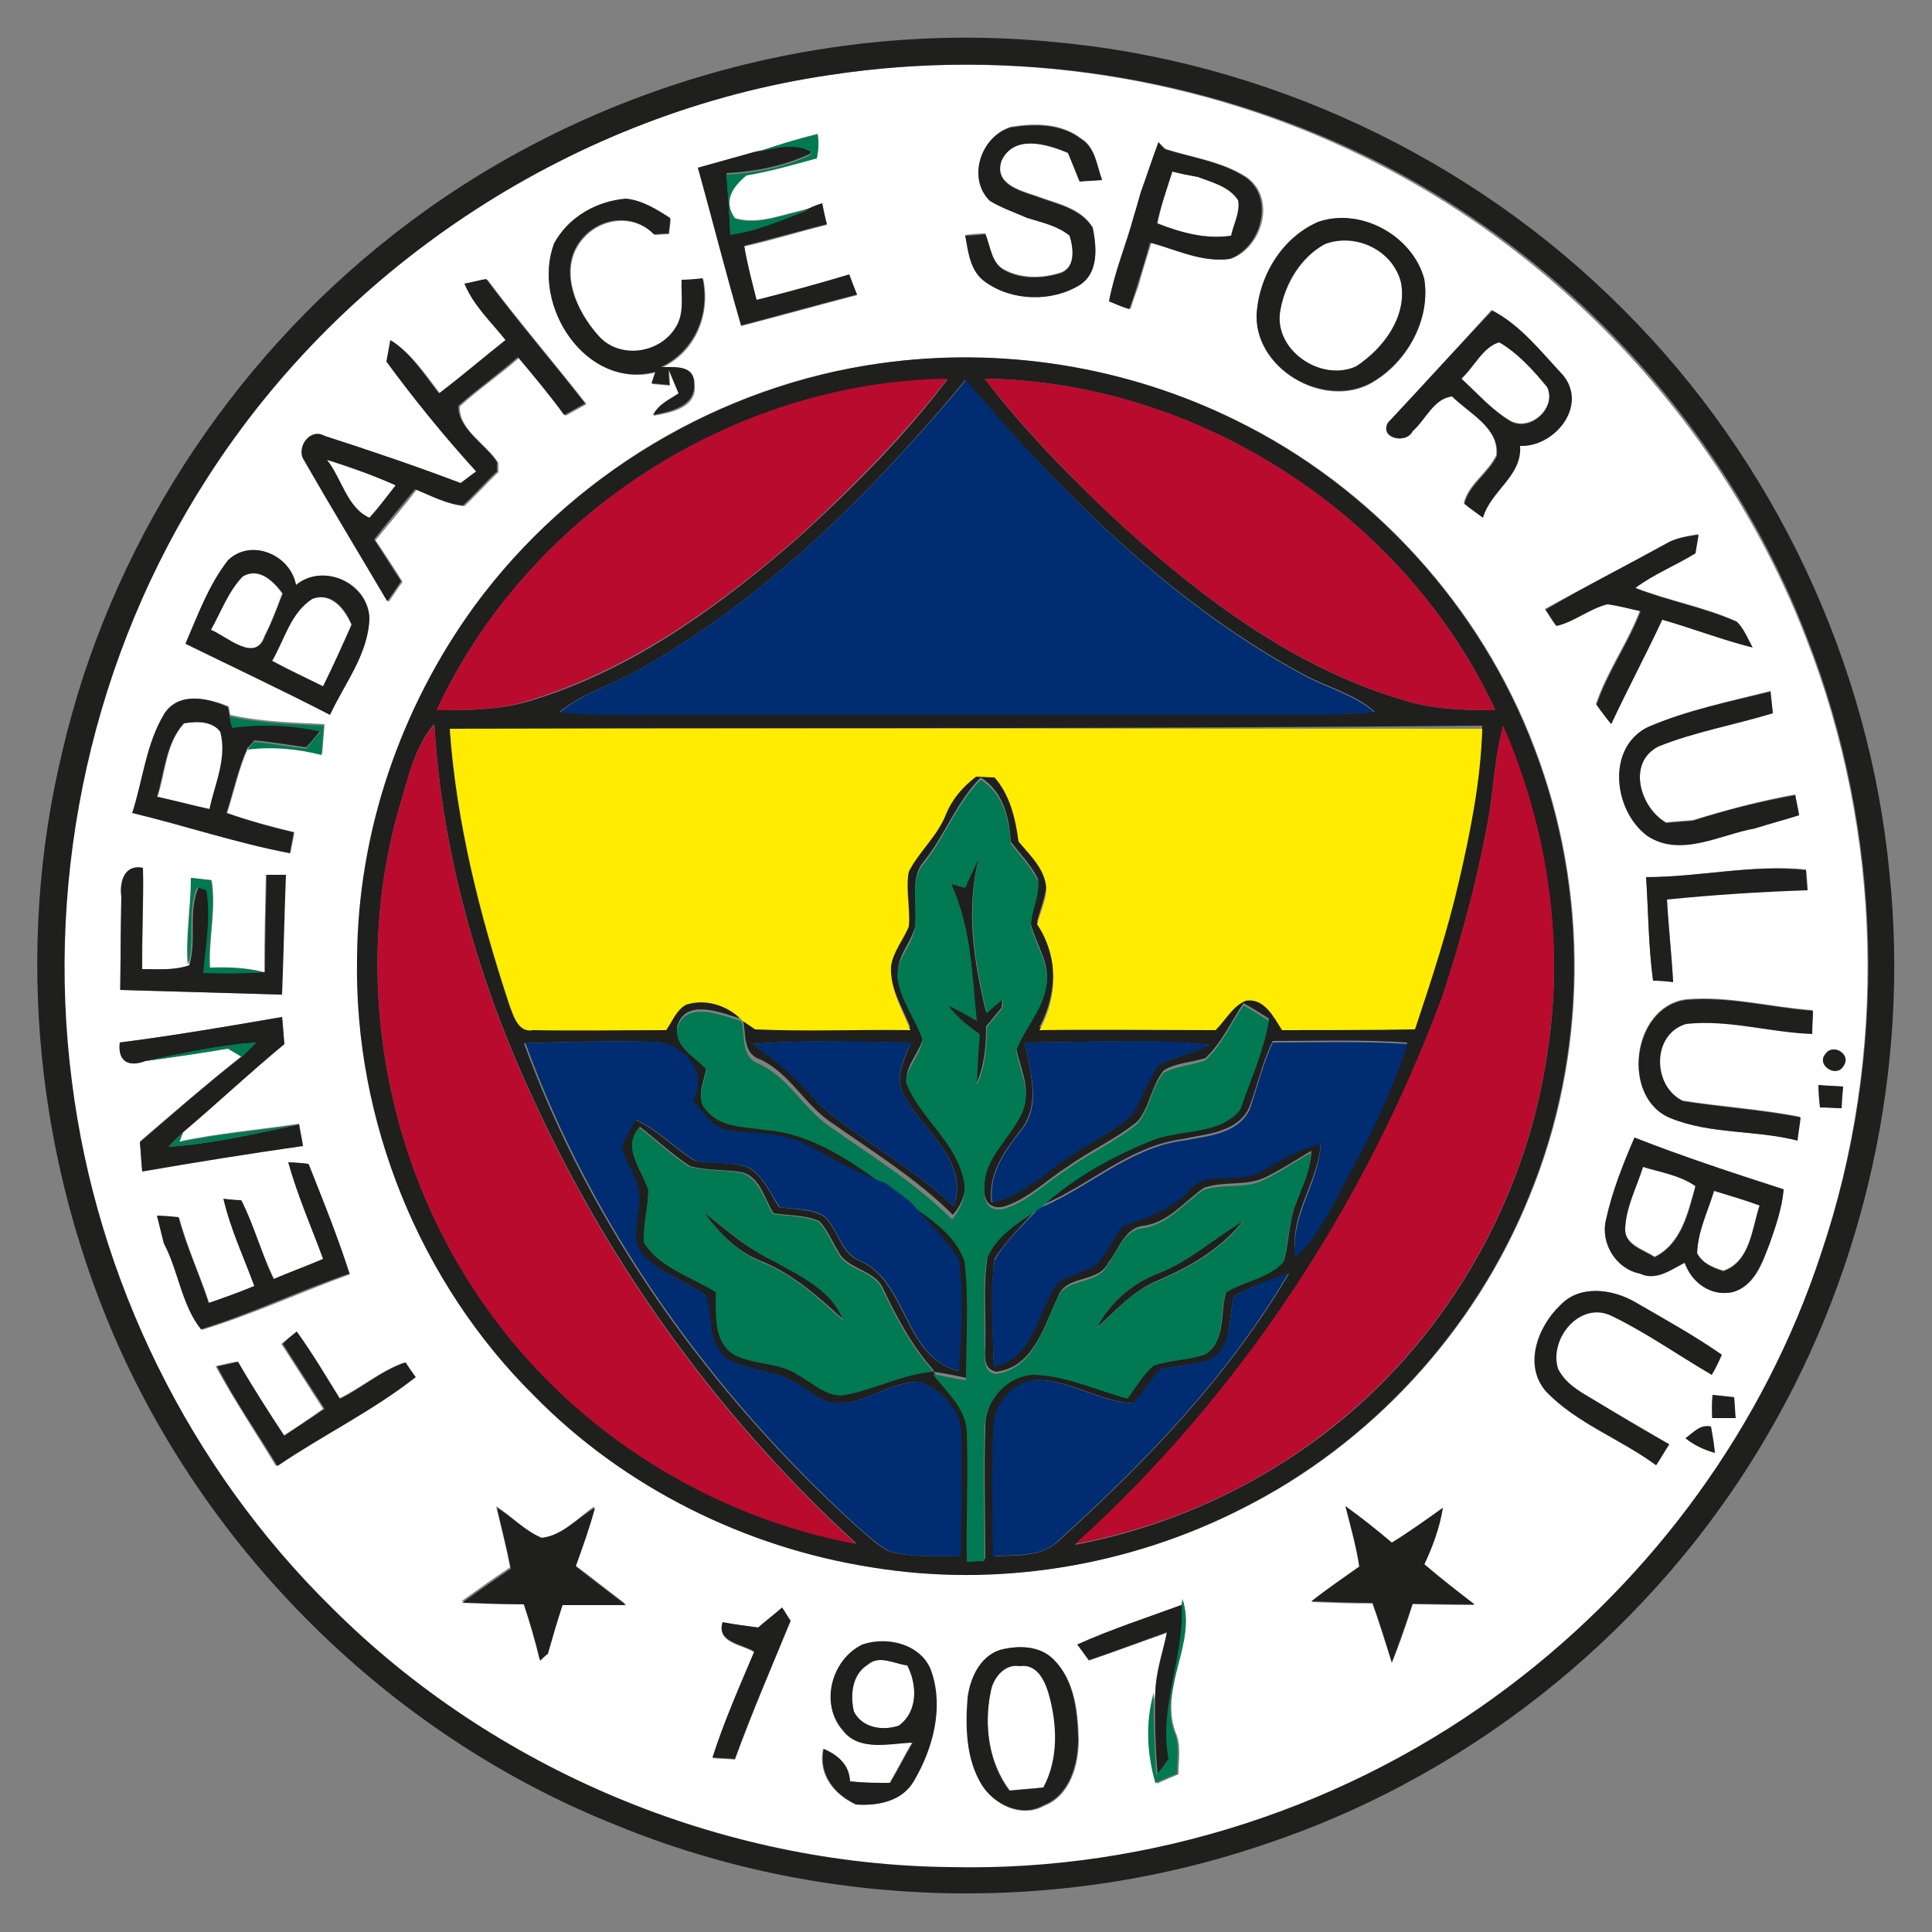 <?xml version="1.0" encoding="utf-8"?>
<!-- Generator: Adobe Illustrator 26.0.3, SVG Export Plug-In . SVG Version: 6.00 Build 0)  -->
<svg version="1.1" id="Layer_1" xmlns="http://www.w3.org/2000/svg" xmlns:xlink="http://www.w3.org/1999/xlink" x="0px" y="0px"
	 viewBox="0 0 250 250" style="enable-background:new 0 0 250 250;" xml:space="preserve">
<rect x="0" y="0" width="250" height="250" fill="#808080" stroke="none"/>
<style type="text/css">
	.st0{fill:#FFFFFF;}
	.st1{fill:#1F1F1D;}
	.st2{fill:#017952;}
	.st3{fill:#B90B2E;}
	.st4{fill:#002C71;}
	.st5{fill:#FFEC00;}
</style>
<g id="_x23_ffffffff">
	<path class="st0" d="M107.4,9.7c23.5-3.6,48,0.2,69.3,10.7c25.8,12.7,46.6,35.3,57,62.2c9.9,25.2,10.6,54,1.9,79.7
		c-7.3,22.2-21.7,42-40.4,56.1c-20.6,15.6-46.5,23.9-72.3,23.4c-29.7-0.3-59-12.6-80.1-33.6c-18.4-18.1-30.5-42.5-33.6-68.1
		c-3.6-27.1,2.8-55.3,17.6-78.2C44.7,33.9,74.7,14.4,107.4,9.7 M97.9,19.7c-2.5,0.6-5,1.4-7.5,2.1c1.8,6.8,3.6,13.6,5.5,20.4
		c5-1.3,10-2.7,15-4c-0.3-0.9-0.6-1.7-1-2.6c-4,1.2-8,2.3-12,3.3c-0.6-2.3-1.2-4.6-1.6-7c3.6-0.8,7.1-1.9,10.7-2.8
		c-0.2-0.7-0.4-2-0.6-2.7c-0.4,0.2-1.2,0.5-1.6,0.6c-3.1,0.5-6.5,2.2-9.7,1.2c-1.6-2.2-0.3-4.1,1.5-5.6c3.1-0.6,6.1-1.5,9.1-2.2
		c0.2-1,0.2-2,0.1-3.1C103.1,18,100.5,18.8,97.9,19.7 M128.1,26c1.5,0.9,3.2,1.5,4.8,2.1c1.9,0.6,4,1,5.5,2.3c0.5,1.6,0.8,4-1,4.8
		c-2.3,0.8-5.1,0.9-7.4-0.3c-1.8-0.9-1.9-3.1-2.5-4.7c-0.7,0-1.9,0.1-2.6,0.2c0.4,2.2,0.6,4.6,2.6,6c3.5,2.5,8.6,2.7,12.2,0.4
		c2.5-1.5,2.2-4.9,1.7-7.4c-1.6-2.6-4.8-3.1-7.4-4.1c-2.1-0.7-5.5-1.6-4.4-4.6c1.7-3.5,5.9-2.2,8.6-1c0.5,1.2,1,2.5,1.5,3.7
		c1-0.1,1.9-0.1,2.9-0.2c-0.7-1.9-0.8-4.1-2.7-5.3c-2.6-2-6-2-9.1-1.5C127,17.6,125.1,23.1,128.1,26 M149.9,18.4
		c-0.7,2.2-1.4,4.3-2.1,6.5c-0.3,1-0.6,2.1-0.9,3.1c-1,3.7-2.5,7.3-3.2,11c0.6,0.2,1.9,0.7,2.6,1c0.2-0.7,0.7-2.2,1-2.9
		c0.5-1.9,1.1-3.8,1.7-5.7c3.4,0.9,6.7,2.6,10.3,2.1c4.1-1.5,5.9-7.9,2-10.6c-3.1-2-6.9-2.5-10.4-3.6
		C150.5,19,150.1,18.6,149.9,18.4 M71.7,31.5c-3,8,4.1,19,13.2,16.7l-0.5,1.5l2.3,0.2c0-0.5-0.1-1.5-0.1-2c0.5,1,0.9,2.1,1.3,3.1
		c-1.2,0.8-2.7,1.4-3.3,2.8c2.2-0.4,5.6-1,5.3-4c0-2.5-2.4-2.3-4.3-2.2c4.4-2,6.4-6.9,5.4-11.5c-0.7,0-2,0.1-2.7,0.2
		c-0.1,2.1,0.4,4.4-0.8,6.2c-2.1,3.3-7.4,4.1-10,1c-2.9-3.2-5.3-8.6-2.2-12.4c2.3-2.9,6.7-3.5,9.4-0.7c0.5,0,1.4-0.1,1.9-0.1
		c0-0.5,0.2-1.5,0.2-2C85,27.1,83.2,26,81,25.8C77.2,26,73.6,28.2,71.7,31.5 M170.6,28.7c-4.8,2-7.8,7.2-8,12.3
		c0,7.2,9.5,12.3,15.5,8.2c4.2-2.7,7-8,6.2-13C182.8,30.5,176.1,26.9,170.6,28.7 M60.1,36.7c1.2,2.9,3.5,5,5.5,7.4
		C62.8,46.4,60,48.8,57,51c-1.9-2.5-3.7-5.2-6.3-6.9c-0.1,0.7-0.4,2.1-0.5,2.8c3.6,4.9,7.5,9.7,11.6,14.2c-0.7,0.5-1.3,1-2,1.5
		c-5.8-2.2-11.7-4.2-17.6-6.1c-2-1.1-3.7,1.5-2.7,3.1c3.5,6.2,7.2,12.2,10.8,18.3c0.6-0.9,1.2-1.8,1.8-2.6c-1.1-1.8-2.3-3.6-3.5-5.4
		c1.8-2.2,3.6-4.3,5.3-6.5c2,0.8,4,1.9,6.2,2.1c1.5-1.4,2.9-3,4.4-4.4c0-0.3,0-0.9,0-1.2c-1.5-2.4-5.1-4.2-5-7.3
		c2.4-2.2,5.2-4.1,7.7-6.3c2,2.4,4.1,4.9,6,7.5c0.9-0.5,1.8-1,2.7-1.5c-4.2-5.4-8.7-10.6-12.8-16.1C62.2,36.2,60.8,36.6,60.1,36.7
		 M179.6,54.7c-1.2,2,2.4,2.9,3.1,1c1.7-1.4,2.7-4.1,5.1-4.5c2.2,2.2,6.2,4.1,5.8,7.7c-1.1,2.3-3.6,3.7-4.2,6.2
		c0.8,0.6,1.6,1.2,2.4,1.8c1-3.5,5.1-5.4,4.8-9.3c4.5,0.2,8.9-5.1,5.6-9.1c-2.8-3-5.6-6.5-9.2-8.4C188.6,45,184.1,49.9,179.6,54.7
		 M114,47c-20.8,2.8-40.2,14.4-52.5,31.4c-9.6,13.1-15.1,29.3-15.2,45.6c-0.4,21,8,42,23,56.7c11.6,11.8,27.2,19.6,43.5,22.1
		c16.3,2.6,33.3-0.1,48-7.6c16.7-8.4,30.1-23,37.1-40.3c7.6-18.3,7.8-39.6,0.7-58.1c-6.9-18.3-21-33.8-38.6-42.4
		C145.8,47.4,129.6,44.9,114,47 M215.5,70.4c-5.2,2.9-10.4,5.5-15.6,8.4c0.3,0.5,1,1.6,1.4,2.1c2.4-0.5,4.3-2.2,6.6-2.8
		c1.4,0.2,2.9,0.5,4.3,0.9c-1.6,4.2-4.3,7.9-5.7,12.1c0.6,0.9,1.3,1.7,1.9,2.5c2.2-4.5,4.5-8.9,6.6-13.5c3.9,1.2,7.8,2.6,11.7,3.6
		c-0.7-1.1-1.1-2.3-2-3.3c-4.2-1.9-8.9-2.7-13.2-4.4c2.4-1.8,5.2-2.9,7.8-4.5c0.1-0.6,0.3-1.8,0.4-2.4
		C218.3,69.4,216.8,69.6,215.5,70.4 M29.5,72.5c-2.5,3.2-3.9,7.1-5.5,10.8c6.2,3.1,12.5,6,18.7,9.2c1.9-4.1,5-7.9,5.1-12.6
		c-0.2-4.5-5.9-7.1-9.5-4.2C37.6,71.8,32.5,69.6,29.5,72.5 M213.2,94.1c-5.4,2.7-4.4,10.9,0,14c4.4,2.8,9.4-0.3,13.9-1
		c1.9-0.6,3.8-1.1,5.7-1.7c-0.1-0.6-0.4-1.9-0.5-2.6c-4.5,0.8-8.9,2-13.2,3.3c-0.9,0.1-2.6,0.2-3.5,0.3c-3.4-1.9-5.1-7.8-1-9.9
		c4.8-1.9,9.9-2.8,14.8-4.3c-0.1-0.9-0.2-1.9-0.3-2.8C223.7,90.8,218.2,91.9,213.2,94.1 M21.3,92.3c-2.4,3.9-2.8,8.6-4.1,12.9
		c6.8,1.7,13.5,3.9,20.4,5.2c0.1-0.7,0.4-2,0.5-2.7c-2.9-0.7-5.8-1.5-8.7-2.5c0.9-2.8,1.5-5.7,2.7-8.4c3.2-0.4,6.4-0.1,9.6,0.7
		c0.1-1.3,0.2-2.5,0.3-3.8c-4.1-0.2-8.2-0.3-12.2-1.2l-0.2-1.1C26.9,90.3,23.1,89.5,21.3,92.3 M15.7,116c0,4-0.1,8.1-0.2,12.1
		c7,0.2,14,0.4,20.9,0.6c0.2-5.2,0.3-10.4,0.5-15.5c-0.6,0-1.9,0-2.5,0c-0.1,4.2-0.2,8.4-0.2,12.6c-2.3-0.6-4.7-0.7-7-0.6
		c-0.2-3.7,0.8-7.7,0.2-11.3c-0.9-0.1-1.7-0.2-2.6-0.3c0,3.8-0.7,7.6-0.3,11.3c-2,0.7-4,0.5-6.1,0.5c0-4.4,0.2-8.7,0.1-13.1
		C16,111.8,15.4,114.3,15.7,116 M213,113.5c0.3,4.4,0.3,8.9,0.9,13.3c0.6,0,1.9,0.2,2.6,0.2c-0.2-3.6-0.6-7.1-0.8-10.7
		c6.1-0.6,12.1-1,18.2-1.2c0-0.7-0.1-2-0.2-2.6C226.9,111.8,219.9,113.5,213,113.5 M216.2,144.7c5.2,2.1,10.9,1.5,16.3,2.8
		c0.1-1,0.2-2,0.4-3c-5-1-10.2-1.3-15.2-2.1c-4-2-4-8.7,0.4-10c5.5-0.6,10.9,1.1,16.3,1.3c0-1,0.1-2,0.1-3
		c-5.5-0.4-10.9-1.9-16.4-1.4C211.1,130.3,209.7,142.1,216.2,144.7 M15.5,134.9c-0.3,2.5,1.2,3.2,3.3,2.4c3.5-0.5,7.1-1,10.6-1.7
		c0.4,0.3,1.3,0.8,1.8,1.1c-4.5,3.6-8.8,7.3-13.1,11c0.1,0.9,0.2,2.8,0.3,3.8c6.9-1.2,13.9-2.3,20.8-3.3c-0.1-0.7-0.4-2.1-0.5-2.8
		c-5.2,0.8-10.4,1.2-15.5,2.3l0.5-1.2c4.4-3.8,8.7-7.7,13.1-11.4c-0.1-0.9-0.2-2.6-0.3-3.5C29.6,132.8,22.6,134,15.5,134.9
		 M236.2,136.4c-1.2,1.4,1.3,3.1,2.3,1.6C239.7,136.5,237.2,134.9,236.2,136.4 M235.3,140.4c0.1,1,0.1,1.9,0.2,2.9
		c0.9,0,1.8,0,2.8,0.1c0.1-0.9,0.1-1.8,0.2-2.8C237.4,140.6,236.3,140.5,235.3,140.4 M207.8,157.9c-0.7,3,1.4,6.3,4.4,6.9
		c2.1,1,4-0.5,5.8-1.4c0.9,2.5,3.4,4.4,6.2,3.8c2.9-0.8,3.9-3.8,4.8-6.3c0.8-2.3,1.6-4.6,1.8-7c-6.5-2.1-13-4.2-19.3-6.7
		C210,150.7,208.6,154.2,207.8,157.9 M37.3,150.4c1.2,4.3,3,8.4,4.6,12.6c-2.2,0.8-4.3,1.7-6.4,2.6c-1.6-3.3-2.6-6.9-4.2-10.2
		c-0.6-0.1-1.7-0.2-2.3-0.2c0.9,3.9,2.6,7.6,4,11.3c-2,0.8-3.9,1.5-5.9,2.2c-1.2-3.7-2.9-7.3-3.9-11.1c-0.9-0.1-1.8-0.1-2.8-0.2
		c0.3,1.2,0.5,2.4,0.9,3.6c1.9,3.6,2.3,7.9,4.8,11.1c6.6-2,12.8-4.9,19.2-7.2c-1.6-4.8-3.5-9.5-5.3-14.2
		C39.2,150.6,37.9,150.5,37.3,150.4 M201.9,168.9c-2.9,2.8-4.9,7.8-1.8,11.2c4,4.2,9.6,6.1,14.2,9.5c0.6-0.9,1.1-1.8,1.7-2.7
		c-3.3-2-6.7-3.9-10-5.9c-1.7-1-3.5-2.1-4.4-3.9c-1.2-3.9,2.9-8.8,7-6.8c4.5,2.1,8.6,5.1,12.9,7.6c0.5-0.9,0.9-1.7,1.3-2.6
		c-3.6-2.5-7.4-4.6-11.2-6.8C208.7,166.8,204.4,166.2,201.9,168.9 M38.4,172.3c-0.5,0.4-1.5,1.2-2,1.6c1.8,2.8,3.6,5.6,5.4,8.4
		c-1.7,1.2-3.4,2.4-5.2,3.5c-2.1-3.1-4.1-6.3-6-9.6c-0.7,0.1-2,0.4-2.7,0.6c2.4,4.4,5.2,8.6,7.8,12.9c5.9-4,12.3-7.2,17.9-11.5
		c-0.3-0.5-1-1.5-1.3-1.9c-3.1,1.1-5.6,3.3-8.5,4.7C42.2,178,40.4,175.1,38.4,172.3 M221.6,180.5c0,1-0.1,2-0.1,3c1,0,2,0,3,0
		c-0.1-0.9-0.1-1.8-0.2-2.7C223.4,180.7,222.5,180.6,221.6,180.5 M218.1,186.1c1.1,0.9,2.4,1.5,3.8,1.9c-0.1-1.1-0.3-2.3-0.5-3.4
		C220,184.2,219.1,185.4,218.1,186.1 M70.1,199c-2.2-0.9-3.9-2.8-5.9-4.1c0.6,2.6,1.3,5.3,1.8,7.9c-2.1,1.4-4.2,2.9-6.3,4.4
		c2.7,0.1,5.4,0.2,8,0.2c0.8,2.4,1.5,4.8,2.1,7.3c0.3-0.2,0.8-0.7,1-0.9c0.6-2.1,1.2-4.2,1.9-6.3c2.7,0,5.5,0,8.2,0
		c-2.2-1.7-4.3-3.3-6.5-5c0.9-2.5,1.8-5,2.5-7.6C74.8,196.4,72.8,198.7,70.1,199 M174.1,194.9c0.6,2.6,1.4,5.2,1.8,7.9
		c-2.1,1.4-4.2,2.9-6.2,4.5c2.6,0.1,5.2,0.2,7.9,0.2c0.9,2.6,1.7,5.1,2.5,7.7c1-2.5,1.9-5,2.7-7.6c2.7,0,5.4,0.1,8,0.1
		c-2.2-1.7-4.4-3.3-6.5-5.2c1.1-2.4,2-4.8,2.4-7.3c-2.2,1.5-4.4,3.1-6.6,4.5C178.2,198,176.2,196.4,174.1,194.9 M153,206.9l0.1,0.7
		c-4.6,1.7-9.2,3.2-13.7,5.2c0.4,0.5,1.1,1.6,1.5,2.1c3.4-1.2,6.7-2.4,10.1-3.6c-0.6,2.6-1.5,5.1-1.5,7.8c-1,3.9-0.9,7.9,0.2,11.7
		c0.9-0.4,1.8-0.8,2.8-1.2c0-1.9,0.4-3.8-0.4-5.5C150,218.2,154.9,212.5,153,206.9 M98.1,210.6c-1.5-0.2-3.1-0.4-4.6-0.6
		c-0.8,2.6,2.5,2.8,4.1,3.8c-1.9,4.5-3.9,9-5.4,13.7c1,0.1,1.9,0.1,2.9,0.2c2.2-6,4.7-11.9,7.2-17.9c-0.3-0.4-0.8-1.3-1.1-1.7
		C100.2,208.9,99.2,209.8,98.1,210.6 M111.6,212.8c-3.9,1.9-5.5,7.7-2.6,11.1c2.1,2.8,6.1,1.6,9,1.6c-1,1.7-1.9,3.5-2.9,5.2
		c-1.7,0.1-3.4,0-5.2-0.2c-0.1-2.2-1.6-3.4-3.4-4.2c-0.7,3.3,1.4,5.9,4.2,7.2c2.8,0.2,6-0.4,7.5-3.1c2.5-4.1,3.8-9.3,2.3-13.9
		C119.4,212.8,114.9,211.6,111.6,212.8 M129.4,213.5c-2.6,0.8-3.9,3.7-4.1,6.3c-0.3,3.8-0.2,7.9,1.8,11.2c1.6,2.6,5.1,4.3,8,2.7
		c3.4-1.3,4.5-5.3,4.5-8.6c-0.1-3.6-0.5-7.6-3.2-10.3C134.5,212.9,131.7,212.9,129.4,213.5z"/>
	<path class="st0" d="M151.7,22.2c1.1,0.2,2.2,0.5,3.4,0.7c1.8,0.7,4,1.2,5.2,3c0.3,1.6-0.6,3.1-0.9,4.6c-3.3,0.5-6.6-0.4-9.6-1.6
		C150.2,26.7,151,24.5,151.7,22.2z"/>
	<path class="st0" d="M171.4,31.6c4-1.5,8.9,0.8,9.9,5c0.8,4.4-2.3,8.5-5.8,10.8c-4.6,2.2-10.9-2.2-9.8-7.4
		C166.4,36.6,168.4,33.3,171.4,31.6z"/>
	<path class="st0" d="M189.1,49c1.7-1.5,2.8-4.1,4.9-4.8c2.4,1.5,4.4,3.6,6.2,5.8c1.3,2.7-2.2,5.9-4.8,4.4
		C193,53,191.1,50.9,189.1,49z"/>
	<path class="st0" d="M42.3,59.5c3,1,6,2,8.9,3.3c-1.1,1.4-2.2,2.9-3.4,4.2C44.9,65.7,44.2,61.8,42.3,59.5z"/>
	<path class="st0" d="M31.4,74.6c2.1-1.2,4,0.6,5.1,2.2c-0.7,1.9-1.4,3.8-2.3,5.5c-1.2,3.6-4.9,0-7-0.8
		C28.6,79.2,29.5,76.5,31.4,74.6z"/>
	<path class="st0" d="M40.4,77.5c2.5-0.9,4.2,1.4,5.1,3.4c-1.1,2.7-2.4,5.3-3.7,8c-2.2-1.1-4.5-2.1-6.6-3.3
		C36.8,82.8,37.6,79.3,40.4,77.5z"/>
	<path class="st0" d="M23.8,93.6c1.7-0.3,3.6-0.3,4.8,1.1c0.9,3.4-0.7,6.8-1.4,10c-2.3-0.5-4.5-1.1-6.8-1.6
		C21.4,100,21.5,96.2,23.8,93.6z"/>
	<path class="st0" d="M212.6,151c2.3,0.7,4.8,1,6.8,2.4c-1,3.4-1.8,7.5-5.3,9.2c-1.5-1-4-1.6-3.8-3.8
		C210.5,156.1,211.8,153.6,212.6,151z"/>
	<path class="st0" d="M221.8,154.1c2,0.6,3.9,1.2,5.9,1.8c-1,3-1.2,7.3-4.7,8.5c-1.3-0.4-2.7-0.9-3.4-2.3
		C219.7,159.3,221,156.8,221.8,154.1z"/>
	<path class="st0" d="M112.3,215.4c1.5-1.3,3.4-0.1,5.1,0.1c1.3,2.5,1.4,6-1.1,7.8c-2.1,0.7-4.7,0.3-5.8-1.8
		C110,219.4,110.2,216.7,112.3,215.4z"/>
	<path class="st0" d="M128.2,218.9c0.2-1.8,1.8-3.6,3.8-3.3c2.2-0.3,3.2,1.9,3.8,3.6c1.2,3.9,1.3,8.4-0.7,12.1
		c-1.5,0.1-2.9,0.2-4.4,0.4C127.9,228,127.3,223.2,128.2,218.9z"/>
</g>
<g id="_x23_1f1f1dff">
	<path class="st1" d="M50.6,30.6C74.5,11.7,105.7,2.5,136,5.4c27.7,2.4,54.4,14.9,74,34.6c19.5,19.4,31.9,45.7,34.5,73
		c2.6,25.1-3.1,51-15.8,72.7c-14.3,24.6-37.6,43.7-64.6,52.8c-27.2,9.4-57.7,8.6-84.3-2.3c-28.2-11.2-51.5-33.7-64.1-61.2
		c-11-24.2-13.9-52-7.6-77.9C14.2,71,29.5,47.2,50.6,30.6 M107.4,9.7c-32.7,4.8-62.7,24.3-80.5,52C12.1,84.6,5.8,112.8,9.3,139.9
		c3.2,25.6,15.2,50,33.6,68.1c21,21,50.4,33.3,80.1,33.6c25.8,0.6,51.7-7.8,72.3-23.4c18.7-14.1,33.1-33.8,40.4-56.1
		c8.7-25.7,8-54.4-1.9-79.7c-10.3-26.9-31.1-49.5-57-62.2C155.4,9.8,130.9,6.1,107.4,9.7z"/>
	<path class="st1" d="M128.1,26c-3-2.9-1.2-8.4,2.7-9.5c3.1-0.5,6.5-0.5,9.1,1.5c1.8,1.1,2,3.4,2.7,5.3c-1,0.1-1.9,0.1-2.9,0.2
		c-0.5-1.2-1-2.5-1.5-3.7c-2.8-1.2-7-2.4-8.6,1c-1,3,2.3,3.9,4.4,4.6c2.6,1,5.8,1.5,7.4,4.1c0.5,2.5,0.8,5.8-1.7,7.4
		c-3.6,2.2-8.7,2.1-12.2-0.4c-2-1.4-2.2-3.9-2.6-6c0.6,0,1.9-0.1,2.6-0.2c0.7,1.6,0.8,3.8,2.5,4.7c2.2,1.2,5,1.1,7.4,0.3
		c1.8-0.8,1.5-3.2,1-4.8c-1.6-1.3-3.6-1.7-5.5-2.3C131.3,27.5,129.6,26.9,128.1,26z"/>
	<path class="st1" d="M149.9,18.4c0.2,0.2,0.6,0.7,0.8,0.9c3.5,1.1,7.3,1.6,10.4,3.6c3.9,2.7,2.1,9.1-2,10.6
		c-3.6,0.5-6.9-1.2-10.3-2.1c-0.5,1.9-1.1,3.8-1.7,5.7c-0.2,0.7-0.7,2.2-1,2.9c-0.7-0.2-1.9-0.7-2.6-1c0.7-3.8,2.2-7.3,3.2-11
		c0.3-1,0.6-2,0.9-3.1C148.4,22.7,149.1,20.5,149.9,18.4 M151.7,22.2c-0.7,2.2-1.5,4.4-2,6.7c3.1,1.2,6.3,2.1,9.6,1.6
		c0.3-1.5,1.2-3,0.9-4.6c-1.2-1.8-3.4-2.3-5.2-3C153.9,22.7,152.8,22.5,151.7,22.2z"/>
	<path class="st1" d="M90.3,21.7c2.5-0.7,5-1.4,7.5-2.1c2.3-0.4,5-1.3,7.2-0.1l-0.2,0.4c-3.4,1.6-7.1,2.3-10.8,2.5
		c0.2,2.6,0.4,5.2,0.5,7.8c3.6-0.5,7-1.9,10.3-3.3c0.4-0.2,1.2-0.5,1.6-0.6c0.1,0.7,0.4,2,0.6,2.7c-3.6,0.9-7.1,1.9-10.7,2.8
		c0.4,2.4,1,4.6,1.6,7c4-1,8-2.1,12-3.3c0.3,0.9,0.6,1.7,1,2.6c-5,1.3-10,2.7-15,4C93.9,35.3,92.2,28.5,90.3,21.7z"/>
	<path class="st1" d="M71.7,31.5c1.8-3.4,5.5-5.5,9.3-5.8c2.1,0.2,4,1.4,5.7,2.5c0,0.5-0.1,1.5-0.2,2c-0.5,0-1.4,0.1-1.9,0.1
		c-2.7-2.8-7.1-2.2-9.4,0.7c-3.1,3.8-0.7,9.2,2.2,12.4c2.7,3.1,7.9,2.4,10-1c1.2-1.8,0.7-4.1,0.8-6.2c0.7,0,2-0.1,2.7-0.2
		c1,4.6-1,9.4-5.4,11.5c1.9,0,4.4-0.3,4.3,2.2c0.2,2.9-3.2,3.6-5.3,4c0.7-1.4,2.1-2,3.3-2.8c-0.4-1-0.9-2.1-1.3-3.1
		c0,0.5,0.1,1.5,0.1,2l-2.3-0.2l0.5-1.5C75.8,50.5,68.7,39.5,71.7,31.5z"/>
	<path class="st1" d="M170.6,28.7c5.5-1.9,12.2,1.8,13.7,7.4c0.8,5-2,10.3-6.2,13c-6,4.1-15.5-0.9-15.5-8.2
		C162.8,35.9,165.8,30.8,170.6,28.7 M171.4,31.6c-3.1,1.7-5.1,5-5.7,8.4c-1.1,5.2,5.2,9.5,9.8,7.4c3.5-2.3,6.6-6.4,5.8-10.8
		C180.3,32.4,175.4,30,171.4,31.6z"/>
	<path class="st1" d="M60.1,36.7c0.7-0.1,2.1-0.5,2.8-0.6c4.1,5.5,8.6,10.7,12.8,16.1c-0.9,0.5-1.8,1-2.7,1.5c-1.9-2.6-3.9-5-6-7.5
		c-2.5,2.2-5.2,4.1-7.7,6.3c-0.1,3,3.5,4.9,5,7.3c0,0.3,0,0.9,0,1.2c-1.5,1.4-2.9,3-4.4,4.4c-2.2-0.2-4.2-1.3-6.2-2.1
		c-1.8,2.2-3.6,4.3-5.3,6.5c1.2,1.8,2.3,3.6,3.5,5.4c-0.6,0.9-1.2,1.8-1.8,2.6c-3.6-6.1-7.3-12.2-10.8-18.3c-1-1.6,0.8-4.2,2.7-3.1
		c5.9,1.9,11.8,3.9,17.6,6.1c0.7-0.5,1.3-1,2-1.5c-4.1-4.5-8-9.3-11.6-14.2c0.1-0.7,0.4-2.1,0.5-2.8c2.7,1.7,4.4,4.5,6.3,6.9
		c2.9-2.2,5.7-4.6,8.6-6.9C63.6,41.7,61.3,39.6,60.1,36.7 M42.3,59.5c1.9,2.4,2.6,6.2,5.5,7.5c1.2-1.3,2.3-2.8,3.4-4.2
		C48.3,61.5,45.3,60.4,42.3,59.5z"/>
	<path class="st1" d="M179.6,54.7c4.5-4.8,8.9-9.7,13.5-14.5c3.6,1.8,6.4,5.4,9.2,8.4c3.2,4-1.2,9.3-5.6,9.1
		c0.3,3.9-3.8,5.8-4.8,9.3c-0.8-0.6-1.7-1.2-2.4-1.8c0.6-2.5,3.1-3.9,4.2-6.2c0.4-3.6-3.6-5.5-5.8-7.7c-2.4,0.3-3.4,3-5.1,4.5
		C182,57.5,178.5,56.7,179.6,54.7 M189.1,49c2.1,1.9,3.9,4,6.3,5.5c2.6,1.5,6.1-1.7,4.8-4.4c-1.8-2.2-3.8-4.4-6.2-5.8
		C191.9,44.9,190.7,47.5,189.1,49z"/>
	<path class="st1" d="M114,47c15.6-2.2,31.8,0.4,45.9,7.4c17.6,8.6,31.7,24.1,38.6,42.4c7.1,18.5,6.9,39.7-0.7,58.1
		c-7,17.3-20.4,31.9-37.1,40.3c-14.7,7.5-31.7,10.3-48,7.6c-16.3-2.6-31.9-10.3-43.5-22.1c-14.9-14.7-23.4-35.7-23-56.7
		c0.1-16.3,5.6-32.4,15.2-45.6C73.8,61.5,93.2,49.9,114,47 M56.5,91.9c4.2,0,8.4,0,12.4-1.3c13.1-4,24.4-12.3,34.6-21.2
		c6.9-6.3,13.5-12.9,19.1-20.3C94.8,49.4,68.2,66.7,56.5,91.9 M127.4,49c5.4,7,11.6,13.3,18.1,19.3c10.5,9.4,22.1,18.1,35.8,22.2
		c3.9,1.3,8.1,1.4,12.2,1.4C181.9,66.8,155.2,49.4,127.4,49 M83.3,86.3c-3.5,2.1-7.6,3.2-10.9,5.8c4.8,0.5,9.7,0.3,14.6,0.3
		c28.3,0,56.7,0,85,0c2,0,3.9-0.1,5.9-0.3c-2.8-2.5-6.7-3.3-9.9-5.2c-16.9-9.3-30.7-23.2-43.1-37.7C113,63.5,99.6,77,83.3,86.3
		 M51.6,104.7c-6.3,22.2-1.6,47.1,12.1,65.5c11.2,15.4,28.5,26.1,47.1,29.5c-17.5-16-31.7-35.6-41.6-57.1c-7.2-15.3-12-32-13-48.9
		C53.5,96.8,52.8,100.9,51.6,104.7 M58.2,94.3c0.8,12.2,3.9,24.2,7.7,35.8c0.5,1.3,1.1,3.5,3,3.1c5.7,0.1,11.5,0,17.2,0
		c0.8-1.1,1.3-2.6,2.6-3.3c2.5-0.8,5.3,0.1,7.1,1.9c-2.6-0.8-7.2-2.7-8.2,1.1c-0.1,2.4,2.4,3.6,3.8,5.2c-0.2,1.8-1.5,3.8,0,5.3
		c1.8,2.2,4.9,2.1,7.4,2.5c5.9,0.4,11,3.8,15.6,7.2c-3.5-1.2-6.7-3.1-9.9-4.8c-3.2-1.7-6.8-1.5-10.3-2c-2.2-0.3-3.4-2.4-4.7-3.9
		c2.2-3.9-1.7-7.8-5.6-7.6c-5.4-0.1-10.8,0-16.1,0.2c8.7,23.9,24,45.2,42.8,62.3c1.4,1.2,2.7,2.5,4.3,3.4c3,0.9,6.2,0.6,9.3,0.7
		c0.1-5.1,0.2-10.3,0.1-15.4c0.2-3.3-2.4-6.2-5.4-7.2c-4.1,0-7.5,3.4-11.6,2.7c-2.6-1.1-4.6-3.3-7.5-3.8c-2.1-0.7-4.6-0.8-6.3-2.3
		c-1.9-2.1-1.4-5.2-2.2-7.8c-2.9-2.1-6.7-3-8.8-6.1c-1-2.9,1.2-6.2-0.4-8.9c-0.6-1.5-1.5-2.8-1.7-4.4c0.5-1.2,1.2-2.2,1.8-3.3
		c2.9,1.3,5,3.7,7.7,5.3c2.3,0.4,4.8,0.1,7,0.9c1.9,1.2,2.8,3.4,3.9,5.1c1.9,0.3,4.1,0.2,5.8,1.2c1.8,1.6,2.1,4.5,4.3,5.6
		c6.6,2.6,5.8,12.5,13.1,14.4c0.3-4.8,0.7-9.6,0-14.4c-1.7-2.8-4.2-5-6.3-7.5c2.8,2,6,4,7.2,7.4c0.6,5.1,0.1,10.3,0.2,15.4
		c-1.4-0.3-2.9-0.6-4.3-0.8c1.6,2.4,4.3,4.4,4.4,7.5c0.2,5.6,0,11.2,0,16.8c0.6,0,1.7-0.1,2.3-0.1c0-5.6-0.2-11.1,0-16.7
		c-0.2-3.6,2.6-7.2,6.3-7.4c4.2,0.1,8.2,2,12.2,3.1c1.1-1.5,2-3.2,3.4-4.3c2.1-0.6,4.4-0.7,6.6-1.4c2.9-1.7,1.7-5.5,2.8-8.1
		c2.4-1.4,5.4-1.8,7.4-3.9c0.6-2.4,0.6-5,1.5-7.3c0.8-2.2,1.9-4.4,2-6.8c-2,1.2-4,2.5-6.1,3.5c-2.4,1.1-5.3,0.4-7.8,1.3
		c-2.5,1.7-4.5,4.4-7.7,4.9c-2.6,0.2-3.3,3.1-4.7,4.8c-1.3,2.7-5.5,1.5-6.5,4.4c-1.8,3.7-3.1,9.1-8,9.7c-1.8-0.4-1.4-2.2-1.4-3.6
		c0.1-3.8-0.3-7.6,0.3-11.3c1.2-2.9,3.9-4.6,6.4-6.2c-1.9,2.1-4,4.1-5.5,6.5c-0.6,4.6-0.2,9.2-0.1,13.8c5.3-1.2,5.6-7.2,8.3-10.9
		c1.6-1.1,3.7-1.4,5.3-2.6c1.2-1.5,1.9-3.3,3.1-4.7c3.1-1.2,6.3-2.1,8.6-4.7c2.4-2.8,6.6-0.6,9.5-2.5c2.4-1.4,4.8-2.8,7.5-3.5
		c-0.2,5.1-4.2,9.4-3.2,14.7c3.2-3,4.9-7.1,7-10.9c2.8-5.4,5.6-10.8,7.4-16.7c-5.8-0.4-11.6-0.2-17.4-0.2c-1.4,2.8-2,5.9-3.1,8.7
		c-1.6,3.2-5.5,3.3-8.6,4c-6.9,0.9-12,6-18.3,8.6c4.2-3.8,9.3-6.7,14.6-8.8c3.7-1.4,8.5-0.6,11.2-3.9c1.3-3.8,3-7.6,3.7-11.5
		c-1.1-0.7-2.2-1.4-3.3-2c-1.6,2.4-2.8,5.1-4.9,7.1c-1.8,0.6-3.8,0.6-5.4,1.6c-1.6,1.9-1.8,4.7-3.4,6.6c-2.8,2.3-6.2,3.8-9.1,5.9
		c-2.7,1.7-5,4.1-8.1,5.1c-1.8,0.5-2.8-0.7-2.6-2.4c-0.3-4.3,3.8-6.8,5.1-10.6c0.8-2.5-0.5-5-1-7.4c1-2.8,3.2-5,3.8-7.9
		c0.8-2.9-1.2-5.5-1.9-8.2c0-2,1.2-3.9,0.9-5.9c-0.9-1.8-2.3-3.2-3.5-4.8c-0.2-3.2-1-6.5-3.9-8.3c-3.1,3.1-4.6,7.4-7.3,10.8
		c-1.8,2-1,4.9-1.1,7.3c0.2,2.8-2.8,4.8-2.2,7.7c0.5,2.8,2.3,5,3.2,7.6c-0.3,1.9-2,3.4-2.2,5.4c1.6,4.6,6.2,7.5,7.4,12.3
		c0.6,2-0.1,4-1.4,5.5c-4.7-4.7-10.4-8.2-15.8-12c-3.4-2.3-5.3-6.3-9.1-8.1c-2.4-0.8-1.8-3.4-2.3-5.4c0.4,0.3,1.2,0.8,1.6,1.1
		c6.7,0.3,13.4,0,20.1,0.1c-1.1-2.7-2.8-5.3-2.5-8.3c0.3-1.9,1.6-3.3,2.3-5.1c0.2-2.4-0.4-4.8,0-7.1c1.3-2.6,3.7-4.6,4.8-7.4
		c0.8-2,2.2-3.6,3.9-4.9c0.6,0,1.8,0.1,2.4,0.1c2,2.3,2.8,5.3,3.1,8.3c1.5,1.8,3.5,3.7,3.6,6.2c-0.2,1.5-0.8,3-1.2,4.5
		c2.8,4.2,2.6,9.4,0.3,13.7c7.6-0.1,15.2,0,22.8,0c1.3-1.3,2.2-3.1,3.9-3.8c2.4-0.4,3.7,2.1,4.7,3.8c5.8,0,11.5,0.1,17.2-0.1
		c2.1-6.3,4.2-12.7,5.7-19.2c1.5-6.5,2.8-13,3-19.7C147.3,94.3,102.8,94.2,58.2,94.3 M192.4,107c-1.4,7.5-3.4,14.8-5.8,22.1
		c-10,26.9-26.2,51.5-47.5,70.8c11.7-2.2,22.9-7.2,32.3-14.4c15.5-11.8,26-29.9,28.8-49.1c2.3-14.3,0-29.1-5.7-42.4
		C193.3,98.2,193.3,102.6,192.4,107 M97.4,135.1c3.2,2.2,6.1,4.7,8.6,7.8c5.5,4.8,12.1,8.1,17.4,13.2c2.1-5.9-3.9-9.6-6.3-14.2
		c-1.5-2.3-0.1-4.8,0.8-7C111.1,134.9,104.3,134.5,97.4,135.1 M132.6,134.9c0.7,3.7,2.1,8-0.5,11.3c-2.1,2.7-4.3,5.7-3.8,9.4
		c4-0.8,6.8-3.9,10.1-6c2.6-1.8,5.6-3.1,7.9-5.2c1.4-2.1,2.1-4.6,3.6-6.6c2.1-1.1,4.5-1.5,6.6-2.6
		C148.7,134.4,140.6,134.9,132.6,134.9 M83.9,154c0,2.2-0.7,4.5-0.5,6.7c2.1,3.3,6.1,4.4,9.3,6.4c0.2,2.8-0.4,6.2,2.2,8
		c2.6,1.5,5.9,1,8.4,2.7c2.1,1.2,4.1,3.3,6.7,2.5c3.7-0.8,7.1-2.6,10.9-2.9c-2.8-3.1-4.8-6.8-6.6-10.6c-1.1-2.6-4.8-2.5-5.9-5
		c-0.8-1.3-1.4-2.8-2.4-3.8c-1.8-0.8-3.9-0.7-5.9-1c-1.2-1.9-1.7-4.6-4-5.3c-2.3-0.4-4.6-0.2-6.8-0.8c-2.3-1.5-4.3-3.4-6.5-5.1
		C80.4,148.6,83.1,151.3,83.9,154 M159.7,167.7c-0.8,2.7-0.1,6.3-2.8,8.1c-2.1,0.9-4.5,0.8-6.7,1.4c-1.3,1.4-2.3,3-3.5,4.4
		c-4-0.2-7.6-2.6-11.6-3c-3.5-0.4-6.6,3-6.5,6.4c-0.2,5.5,0,10.9,0,16.4c2.9-0.2,6.3,0.2,8.6-2.2c11.2-10.1,21.9-21.3,29.6-34.4
		C164.3,165.7,161.9,166.4,159.7,167.7z"/>
	<path class="st1" d="M215.5,70.4c1.3-0.8,2.8-1,4.3-1.2c-0.1,0.6-0.3,1.8-0.4,2.4c-2.6,1.6-5.4,2.7-7.8,4.5c4.3,1.7,9,2.5,13.2,4.4
		c0.9,0.9,1.4,2.2,2,3.3c-4-1-7.8-2.5-11.7-3.6c-2.1,4.5-4.5,9-6.6,13.5c-0.7-0.8-1.3-1.7-1.9-2.5c1.4-4.2,4.1-7.9,5.7-12.1
		c-1.4-0.3-2.8-0.7-4.3-0.9c-2.4,0.6-4.3,2.3-6.6,2.8c-0.4-0.5-1-1.6-1.4-2.1C205.1,75.9,210.4,73.2,215.5,70.4z"/>
	<path class="st1" d="M29.5,72.5c3-2.9,8.1-0.7,8.8,3.2c3.5-2.9,9.2-0.3,9.5,4.2c-0.1,4.7-3.2,8.5-5.1,12.6
		c-6.2-3.2-12.5-6.2-18.7-9.2C25.6,79.6,27,75.7,29.5,72.5 M31.4,74.6c-1.9,2-2.8,4.6-4.1,6.9c2,0.8,5.8,4.4,7,0.8
		c0.9-1.8,1.6-3.7,2.3-5.5C35.4,75.2,33.5,73.3,31.4,74.6 M40.4,77.5c-2.8,1.8-3.6,5.3-5.2,8c2.2,1.2,4.4,2.2,6.6,3.3
		c1.3-2.6,2.5-5.3,3.7-8C44.7,78.8,42.9,76.5,40.4,77.5z"/>
	<path class="st1" d="M213.2,94.1c5.1-2.2,10.6-3.3,15.9-4.6c0.1,0.9,0.2,1.9,0.3,2.8c-4.9,1.5-10.1,2.4-14.8,4.3
		c-4.1,2.1-2.4,7.9,1,9.9c0.9-0.1,2.6-0.2,3.5-0.3c4.3-1.4,8.7-2.5,13.2-3.3c0.1,0.6,0.4,1.9,0.5,2.6c-1.9,0.6-3.8,1.1-5.7,1.7
		c-4.5,0.8-9.6,3.8-13.9,1C208.8,105,207.8,96.8,213.2,94.1z"/>
	<path class="st1" d="M21.3,92.3c1.9-2.8,5.6-2,8.2-0.8l0.2,1.1c0.1,0.4,0.2,1.1,0.3,1.4c3.8-0.6,7.8-0.4,11.5,0.5
		c-0.6,0.7-1.2,1.5-1.9,2.2c-2.2-0.3-4.4-0.7-6.7-0.9c-0.2,0.3-0.7,0.8-0.9,1c-1.2,2.7-1.8,5.6-2.7,8.4c2.8,1,5.7,1.8,8.7,2.5
		c-0.1,0.7-0.4,2-0.5,2.7c-6.9-1.3-13.6-3.6-20.4-5.2C18.5,100.9,18.9,96.2,21.3,92.3 M23.8,93.6c-2.4,2.6-2.5,6.3-3.5,9.5
		c2.3,0.5,4.5,1.1,6.8,1.6c0.7-3.3,2.3-6.6,1.4-10C27.5,93.3,25.5,93.3,23.8,93.6z"/>
	<path class="st1" d="M126.7,110.9c-1.8,6.7-0.7,13.5,0.9,20.1c0.5-0.4,1.6-1.3,2.1-1.8c0,0.3-0.1,0.9-0.1,1.2
		c-0.7,0.8-1.3,1.6-2,2.4c0,2.5-0.2,5.1-1.3,7.5c0.1-2.2,0.2-4.3,0.4-6.5c-1.5-1.1-3-2.2-4.1-3.8c1.2,0.6,2.5,1.3,3.7,2
		c-0.5-6-0.7-12.2-3.3-17.7c0.5,0.1,1.4,0.4,1.8,0.5C125.5,113.6,126.1,112.2,126.7,110.9z"/>
	<path class="st1" d="M15.7,116c-0.2-1.8,0.3-4.2,2.8-3.7c0.1,4.4-0.2,8.7-0.1,13.1c2,0,4.1,0.2,6.1-0.5c1-3.3-0.2-6.9,1.2-10.1
		c0.3,0.1,0.9,0.3,1.2,0.4c0.6,3.6-0.2,7.1-0.4,10.7c2.6,0,5.2,0,7.8-0.1c0-4.2,0.1-8.4,0.2-12.6c0.6,0,1.9,0,2.5,0
		c-0.2,5.2-0.3,10.3-0.5,15.5c-7-0.2-14-0.4-20.9-0.6C15.6,124.1,15.6,120.1,15.7,116z"/>
	<path class="st1" d="M213,113.5c6.9,0,13.9-1.7,20.7-0.9c0,0.7,0.1,2,0.2,2.6c-6.1,0.2-12.2,0.6-18.2,1.2c0.2,3.6,0.6,7.1,0.8,10.7
		c-0.6-0.1-1.9-0.2-2.6-0.2C213.3,122.4,213.3,117.9,213,113.5z"/>
	<path class="st1" d="M216.2,144.7c-6.5-2.6-5-14.4,2-15.3c5.5-0.5,10.9,1,16.4,1.4c0,1-0.1,2-0.1,3c-5.5-0.2-10.9-1.9-16.3-1.3
		c-4.5,1.3-4.4,8.1-0.4,10c5.1,0.8,10.2,1.1,15.2,2.1c-0.1,1-0.3,2-0.4,3C227.1,146.2,221.4,146.8,216.2,144.7z"/>
	<path class="st1" d="M15.5,134.9c7-0.9,14-2.1,21-3.3c0.1,0.9,0.2,2.6,0.3,3.5c-4.5,3.7-8.7,7.7-13.1,11.4
		c-0.6,0.6-1.3,1.2-1.9,1.9c5.7-0.4,11.3-1.7,16.9-2.9c0.1,0.7,0.4,2.1,0.5,2.8c-7,1-13.9,2.1-20.8,3.3c-0.1-0.9-0.2-2.8-0.3-3.8
		c4.3-3.7,8.6-7.5,13.1-11c0.5-0.5,1.4-1.4,1.9-1.9c-4.8,0.4-9.5,1.4-14.3,2.4C16.7,138.1,15.2,137.4,15.5,134.9z"/>
	<path class="st1" d="M236.2,136.4c1-1.5,3.5,0.1,2.3,1.6C237.6,139.5,235,137.8,236.2,136.4z"/>
	<path class="st1" d="M235.3,140.4c1.1,0.1,2.1,0.1,3.2,0.2c-0.1,0.9-0.2,1.9-0.2,2.8c-0.9,0-1.9-0.1-2.8-0.1
		C235.4,142.4,235.3,141.4,235.3,140.4z"/>
	<path class="st1" d="M207.8,157.9c0.8-3.7,2.2-7.2,3.7-10.7c6.4,2.5,12.8,4.6,19.3,6.7c-0.2,2.4-1,4.7-1.8,7c-1,2.5-2,5.5-4.8,6.3
		c-2.8,0.6-5.3-1.2-6.2-3.8c-1.8,0.9-3.7,2.4-5.8,1.4C209.1,164.2,207.1,160.9,207.8,157.9 M212.6,151c-0.8,2.6-2.2,5.1-2.3,7.9
		c-0.2,2.2,2.3,2.8,3.8,3.8c3.5-1.7,4.4-5.8,5.3-9.2C217.4,152.1,214.9,151.7,212.6,151 M221.8,154.1c-0.8,2.6-2.1,5.2-2.2,8.1
		c0.7,1.3,2.1,1.9,3.4,2.3c3.5-1.2,3.7-5.5,4.7-8.5C225.8,155.3,223.8,154.7,221.8,154.1z"/>
	<path class="st1" d="M37.3,150.4c0.7,0,1.9,0.1,2.6,0.2c1.9,4.7,3.8,9.4,5.3,14.2c-6.5,2.2-12.7,5.2-19.2,7.2
		c-2.5-3.1-2.9-7.5-4.8-11.1c-0.3-1.2-0.6-2.4-0.9-3.6c0.9,0,1.8,0.1,2.8,0.2c1,3.8,2.7,7.4,3.9,11.1c2-0.7,4-1.4,5.9-2.2
		c-1.4-3.8-3.1-7.4-4-11.3c0.6,0.1,1.7,0.2,2.3,0.2c1.7,3.3,2.6,6.9,4.2,10.2c2.1-0.9,4.3-1.7,6.4-2.6
		C40.3,158.8,38.5,154.7,37.3,150.4z"/>
	<path class="st1" d="M91.1,156.9c2.9,2.2,5.6,4.8,9.1,6.2c3.4,1.9,7.5,3.8,9,7.7c-3.2-2.9-6.4-5.8-10.4-7.5
		C95.5,162.1,93.1,159.6,91.1,156.9z"/>
	<path class="st1" d="M149.8,164.8c4.1-1.6,7.4-4.6,11.1-6.9c-2.9,3.7-6.9,6-11.1,7.8c-3.2,1.3-5.4,3.9-7.9,6.1
		C143.6,168.6,146.4,166.1,149.8,164.8z"/>
	<path class="st1" d="M201.9,168.9c2.5-2.7,6.8-2.1,9.7-0.4c3.8,2.2,7.6,4.3,11.2,6.8c-0.4,0.9-0.8,1.8-1.3,2.6
		c-4.3-2.5-8.4-5.4-12.9-7.6c-4.1-2.1-8.2,2.9-7,6.8c0.9,1.9,2.7,2.9,4.4,3.9c3.3,2,6.6,4,10,5.9c-0.6,0.9-1.1,1.8-1.7,2.7
		c-4.6-3.4-10.2-5.4-14.2-9.5C197.1,176.7,199,171.6,201.9,168.9z"/>
	<path class="st1" d="M38.4,172.3c2,2.8,3.8,5.8,5.6,8.7c2.9-1.4,5.4-3.7,8.5-4.7c0.3,0.5,1,1.5,1.3,1.9c-5.6,4.4-12,7.5-17.9,11.5
		c-2.6-4.3-5.5-8.4-7.8-12.9c0.7-0.1,2-0.4,2.7-0.6c1.9,3.3,3.9,6.4,6,9.6c1.7-1.2,3.5-2.3,5.2-3.5c-1.8-2.8-3.6-5.6-5.4-8.4
		C36.9,173.5,37.9,172.7,38.4,172.3z"/>
	<path class="st1" d="M221.6,180.5c0.9,0.1,1.9,0.2,2.8,0.3c0.1,0.9,0.1,1.8,0.2,2.7c-1,0-2,0-3,0
		C221.5,182.5,221.5,181.5,221.6,180.5z"/>
	<path class="st1" d="M218.1,186.1c1-0.7,1.9-1.8,3.3-1.5c0.2,1.1,0.4,2.3,0.5,3.4C220.5,187.6,219.2,187,218.1,186.1z"/>
	<path class="st1" d="M70.1,199c2.7-0.3,4.6-2.6,6.9-3.9c-0.7,2.6-1.6,5.1-2.5,7.6c2.2,1.7,4.3,3.3,6.5,5c-2.7,0-5.5,0-8.2,0
		c-0.7,2.1-1.3,4.2-1.9,6.3c-0.3,0.2-0.8,0.7-1,0.9c-0.6-2.5-1.3-4.9-2.1-7.3c-2.7,0-5.4-0.1-8-0.2c2.1-1.5,4.2-3,6.3-4.4
		c-0.5-2.7-1.2-5.3-1.8-7.9C66.2,196.2,67.9,198.1,70.1,199z"/>
	<path class="st1" d="M174.1,194.9c2.1,1.5,4.1,3.1,6,4.7c2.3-1.4,4.5-3,6.6-4.5c-0.4,2.5-1.3,5-2.4,7.3c2.1,1.8,4.3,3.5,6.5,5.2
		c-2.7,0-5.4,0-8-0.1c-0.9,2.6-1.7,5.1-2.7,7.6c-0.8-2.6-1.6-5.2-2.5-7.7c-2.6,0-5.3-0.1-7.9-0.2c2-1.6,4.1-3,6.2-4.5
		C175.5,200.1,174.8,197.5,174.1,194.9z"/>
	<path class="st1" d="M139.4,212.8c4.4-2,9.1-3.5,13.7-5.2c0.4,6.7-3,13.2-1.7,20c-0.5,0.7-1.1,1.4-1.6,2.1
		c-0.3-3.6-0.4-7.1-0.3-10.7c0.1-2.7,1-5.2,1.5-7.8c-3.4,1.2-6.7,2.5-10.1,3.6C140.5,214.3,139.8,213.3,139.4,212.8z"/>
	<path class="st1" d="M98.1,210.6c1-0.9,2.1-1.7,3.1-2.6c0.3,0.4,0.8,1.3,1.1,1.7c-2.4,5.9-5,11.8-7.2,17.9c-1-0.1-2-0.1-2.9-0.2
		c1.5-4.7,3.5-9.2,5.4-13.7c-1.6-1-4.9-1.2-4.1-3.8C95.1,210.2,96.6,210.4,98.1,210.6z"/>
	<path class="st1" d="M111.6,212.8c3.3-1.1,7.9,0,9,3.7c1.5,4.6,0.1,9.8-2.3,13.9c-1.5,2.7-4.7,3.3-7.5,3.1
		c-2.8-1.3-4.9-3.9-4.2-7.2c1.8,0.8,3.3,2,3.4,4.2c1.7,0.2,3.4,0.2,5.2,0.2c1-1.7,1.9-3.5,2.9-5.2c-3,0.1-6.9,1.2-9-1.6
		C106,220.5,107.6,214.7,111.6,212.8 M112.3,215.4c-2.1,1.3-2.3,4-1.8,6.1c1.1,2.1,3.7,2.5,5.8,1.8c2.5-1.8,2.4-5.3,1.1-7.8
		C115.7,215.3,113.8,214.1,112.3,215.4z"/>
	<path class="st1" d="M129.4,213.5c2.3-0.6,5.1-0.6,6.9,1.2c2.7,2.7,3.1,6.7,3.2,10.3c0,3.3-1.1,7.3-4.5,8.6c-2.8,1.6-6.4-0.1-8-2.7
		c-2-3.3-2.1-7.4-1.8-11.2C125.5,217.3,126.7,214.4,129.4,213.5 M128.2,218.9c-0.9,4.3-0.3,9.2,2.4,12.8c1.5-0.1,2.9-0.2,4.4-0.4
		c2-3.7,1.8-8.2,0.7-12.1c-0.5-1.7-1.5-4-3.8-3.6C130.1,215.2,128.5,217.1,128.2,218.9z"/>
</g>
<g id="_x23_017952ff">
	<path class="st2" d="M97.9,19.7c2.6-0.9,5.2-1.7,7.9-2.3c0.2,1,0.1,2.1-0.1,3.1c-3,0.8-6,1.7-9.1,2.2c-1.8,1.5-3.1,3.3-1.5,5.6
		c3.1,1,6.5-0.7,9.7-1.2c-3.4,1.3-6.7,2.8-10.3,3.3c-0.1-2.6-0.3-5.2-0.5-7.8c3.7-0.2,7.4-0.9,10.8-2.5l0.2-0.4
		C102.9,18.4,100.2,19.2,97.9,19.7z"/>
	<path class="st2" d="M29.7,92.7c4,0.9,8.2,1,12.2,1.2c-0.1,1.3-0.2,2.5-0.3,3.8c-3.1-0.8-6.3-1.1-9.6-0.7c0.2-0.2,0.7-0.8,0.9-1
		c2.2,0.2,4.4,0.6,6.7,0.9c0.6-0.7,1.2-1.5,1.9-2.2c-3.8-0.9-7.7-1-11.5-0.5C30,93.7,29.8,93,29.7,92.7z"/>
	<path class="st2" d="M119.6,111.7c2.7-3.4,4.2-7.7,7.3-10.8c2.9,1.8,3.7,5.1,3.9,8.3c1.2,1.5,2.6,3,3.5,4.8c0.3,2-0.9,3.9-0.9,5.9
		c0.7,2.7,2.7,5.3,1.9,8.2c-0.6,2.9-2.8,5.1-3.8,7.9c0.4,2.5,1.8,4.9,1,7.4c-1.3,3.7-5.4,6.3-5.1,10.6c-0.2,1.7,0.8,2.9,2.6,2.4
		c3.1-1,5.4-3.4,8.1-5.1c2.9-2.1,6.3-3.6,9.1-5.9c1.6-1.9,1.8-4.7,3.4-6.6c1.7-0.9,3.6-0.9,5.4-1.6c2.1-2,3.3-4.7,4.9-7.1
		c1.1,0.6,2.2,1.3,3.3,2c-0.7,4-2.4,7.7-3.7,11.5c-2.7,3.3-7.5,2.5-11.2,3.9c-5.3,2.1-10.4,4.9-14.6,8.8c-0.1,0.1-0.4,0.3-0.6,0.4
		c-2.5,1.6-5.2,3.3-6.4,6.2c-0.6,3.7-0.2,7.5-0.3,11.3c0.1,1.3-0.4,3.2,1.4,3.6c4.9-0.6,6.2-6,8-9.7c1-2.9,5.2-1.7,6.5-4.4
		c1.4-1.8,2.1-4.6,4.7-4.8c3.2-0.5,5.2-3.2,7.7-4.9c2.5-0.9,5.4-0.1,7.8-1.3c2.1-1,4.1-2.4,6.1-3.5c0,2.4-1.2,4.6-2,6.8
		c-0.9,2.4-0.9,4.9-1.5,7.3c-1.9,2.1-5,2.5-7.4,3.9c-1.1,2.6,0.1,6.4-2.8,8.1c-2.1,0.7-4.4,0.7-6.6,1.4c-1.4,1.2-2.3,2.8-3.4,4.3
		c-4-1.1-8-3-12.2-3.1c-3.7,0.2-6.5,3.8-6.3,7.4c-0.2,5.6,0,11.1,0,16.7c-0.6,0-1.7,0.1-2.3,0.1c-0.1-5.6,0.2-11.2,0-16.8
		c-0.1-3.1-2.7-5.2-4.4-7.5c1.4,0.3,2.9,0.6,4.3,0.8c0-5.1,0.4-10.3-0.2-15.4c-1.2-3.4-4.4-5.5-7.2-7.4c-1.1-0.8-2.1-1.6-3.2-2.4
		c-4.6-3.4-9.7-6.8-15.6-7.2c-2.6-0.4-5.6-0.3-7.4-2.5c-1.5-1.5-0.2-3.5,0-5.3c-1.4-1.6-4-2.8-3.8-5.2c1-3.8,5.6-1.9,8.2-1.1
		l0.2,0.2c0.4,1.9-0.1,4.6,2.3,5.4c3.8,1.8,5.7,5.8,9.1,8.1c5.4,3.8,11.1,7.3,15.8,12c1.3-1.5,2-3.6,1.4-5.5
		c-1.2-4.8-5.7-7.8-7.4-12.3c0.2-2,1.9-3.5,2.2-5.4c-0.9-2.6-2.7-4.9-3.2-7.6c-0.6-2.9,2.4-4.9,2.2-7.7
		C118.6,116.5,117.8,113.7,119.6,111.7 M126.7,110.9c-0.6,1.3-1.2,2.7-1.8,4c-0.5-0.1-1.4-0.4-1.8-0.5c2.5,5.5,2.7,11.7,3.3,17.7
		c-1.2-0.7-2.5-1.4-3.7-2c1.1,1.5,2.6,2.7,4.1,3.8c-0.2,2.2-0.3,4.3-0.4,6.5c1.1-2.3,1.3-4.9,1.3-7.5c0.7-0.8,1.3-1.6,2-2.4
		c0-0.3,0.1-0.9,0.1-1.2c-0.5,0.4-1.6,1.3-2.1,1.8C126.1,124.4,125,117.6,126.7,110.9 M149.8,164.8c-3.4,1.3-6.2,3.8-7.9,7.1
		c2.4-2.2,4.7-4.9,7.9-6.1c4.2-1.8,8.3-4.1,11.1-7.8C157.2,160.2,153.9,163.2,149.8,164.8z"/>
	<path class="st2" d="M24.7,113.6c0.9,0.1,1.7,0.2,2.6,0.3c0.7,3.7-0.4,7.6-0.2,11.3c2.4,0,4.7,0,7,0.6c-2.6,0.2-5.2,0.2-7.8,0.1
		c0.3-3.5,1-7.1,0.4-10.7c-0.3-0.1-0.9-0.3-1.2-0.4c-1.4,3.2-0.2,6.8-1.2,10.1C24,121.2,24.7,117.4,24.7,113.6z"/>
	<path class="st2" d="M18.9,137.3c4.7-1,9.4-2.1,14.3-2.4c-0.5,0.5-1.4,1.4-1.9,1.9c-0.4-0.3-1.3-0.8-1.8-1.1
		C26,136.3,22.4,136.8,18.9,137.3z"/>
	<path class="st2" d="M23.2,147.8c5.1-1.1,10.3-1.5,15.5-2.3c-5.6,1.2-11.2,2.5-16.9,2.9c0.6-0.6,1.2-1.2,1.9-1.9L23.2,147.8z"/>
	<path class="st2" d="M83.9,154c-0.8-2.7-3.5-5.4-1.2-8.1c2.2,1.7,4.2,3.6,6.5,5.1c2.2,0.5,4.6,0.4,6.8,0.8c2.3,0.8,2.9,3.5,4,5.3
		c2,0.3,4,0.2,5.9,1c1.1,1.1,1.6,2.6,2.4,3.8c1.1,2.6,4.8,2.4,5.9,5c1.8,3.8,3.8,7.5,6.6,10.6c-3.8,0.3-7.2,2.1-10.9,2.9
		c-2.6,0.8-4.6-1.4-6.7-2.5c-2.5-1.7-5.8-1.2-8.4-2.7c-2.6-1.8-2.1-5.3-2.2-8c-3.2-2-7.2-3.1-9.3-6.4
		C83.2,158.4,83.9,156.2,83.9,154 M91.1,156.9c2,2.7,4.4,5.2,7.6,6.5c4,1.6,7.2,4.6,10.4,7.5c-1.4-3.9-5.6-5.8-9-7.7
		C96.7,161.6,94,159,91.1,156.9z"/>
	<path class="st2" d="M153,206.9c1.9,5.7-3,11.4-1.1,17.1c0.8,1.7,0.4,3.7,0.4,5.5c-0.9,0.4-1.9,0.8-2.8,1.2
		c-1.1-3.8-1.3-7.9-0.2-11.7c-0.1,3.6,0.1,7.1,0.3,10.7c0.6-0.7,1.1-1.4,1.6-2.1c-1.3-6.8,2.1-13.3,1.7-20L153,206.9z"/>
</g>
<g id="_x23_b90b2eff">
	<path class="st3" d="M56.5,91.9C68.2,66.7,94.8,49.4,122.6,49c-5.7,7.4-12.3,14-19.1,20.3c-10.2,8.9-21.5,17.1-34.6,21.2
		C64.9,91.9,60.6,91.9,56.5,91.9z"/>
	<path class="st3" d="M127.4,49c27.8,0.4,54.4,17.7,66.1,42.9c-4.1,0-8.3-0.1-12.2-1.4c-13.6-4.1-25.3-12.8-35.8-22.2
		C139.1,62.4,132.9,56,127.4,49z"/>
	<path class="st3" d="M51.6,104.7c1.2-3.8,1.9-7.9,4.6-10.9c1,16.9,5.8,33.6,13,48.9c9.9,21.6,24.1,41.1,41.6,57.1
		c-18.7-3.5-35.9-14.2-47.1-29.5C50,151.8,45.3,126.9,51.6,104.7z"/>
	<path class="st3" d="M192.4,107c0.9-4.3,0.9-8.8,2.1-13.1c5.8,13.2,8,28.1,5.7,42.4c-2.8,19.2-13.3,37.3-28.8,49.1
		c-9.4,7.3-20.6,12.2-32.3,14.4c21.3-19.2,37.5-43.9,47.5-70.8C189,121.8,191,114.4,192.4,107z"/>
</g>
<g id="_x23_002c71ff">
	<path class="st4" d="M83.3,86.3C99.6,77,113,63.5,125,49.2C137.4,63.8,151.1,77.7,168,87c3.2,1.9,7,2.7,9.9,5.2
		c-2,0.1-3.9,0.2-5.9,0.3c-28.3,0-56.7,0-85,0c-4.8,0-9.7,0.2-14.6-0.3C75.7,89.5,79.8,88.4,83.3,86.3z"/>
	<path class="st4" d="M68,135c5.4-0.2,10.8-0.3,16.1-0.2c3.9-0.2,7.8,3.7,5.6,7.6c1.3,1.5,2.5,3.6,4.7,3.9c3.5,0.4,7.1,0.2,10.3,2
		c3.3,1.7,6.4,3.6,9.9,4.8c1.1,0.8,2.2,1.6,3.2,2.4c2.1,2.5,4.6,4.7,6.3,7.5c0.6,4.8,0.3,9.6,0,14.4c-7.3-1.8-6.5-11.8-13.1-14.4
		c-2.2-1.1-2.6-4-4.3-5.6c-1.7-1.1-3.9-0.9-5.8-1.2c-1.2-1.8-2.1-3.9-3.9-5.1c-2.2-0.8-4.7-0.4-7-0.9c-2.7-1.6-4.8-4-7.7-5.3
		c-0.6,1.1-1.3,2.2-1.8,3.3c0.2,1.6,1.2,2.9,1.7,4.4c1.5,2.8-0.6,6.1,0.4,8.9c2.1,3.1,5.9,4.1,8.8,6.1c0.8,2.6,0.2,5.7,2.2,7.8
		c1.8,1.5,4.2,1.6,6.3,2.3c2.8,0.5,4.9,2.7,7.5,3.8c4.1,0.6,7.5-2.7,11.6-2.7c3,1.1,5.6,3.9,5.4,7.2c0.1,5.1,0,10.3-0.1,15.4
		c-3.1-0.1-6.3,0.2-9.3-0.7c-1.6-0.9-2.9-2.2-4.3-3.4C92,180.2,76.7,158.9,68,135z"/>
	<path class="st4" d="M97.4,135.1c6.8-0.6,13.7-0.3,20.5-0.2c-1,2.2-2.3,4.7-0.8,7c2.4,4.6,8.3,8.2,6.3,14.2
		c-5.3-5.1-11.9-8.4-17.4-13.2C103.5,139.9,100.6,137.4,97.4,135.1z"/>
	<path class="st4" d="M132.6,134.9c8,0,16-0.6,24,0.3c-2.1,1.1-4.5,1.5-6.6,2.6c-1.5,2-2.2,4.5-3.6,6.6c-2.4,2.1-5.3,3.4-7.9,5.2
		c-3.3,2.1-6.1,5.2-10.1,6c-0.5-3.7,1.6-6.6,3.8-9.4C134.8,143,133.3,138.6,132.6,134.9z"/>
	<path class="st4" d="M164.7,134.9c5.8,0,11.6-0.2,17.4,0.2c-1.8,5.8-4.5,11.3-7.4,16.7c-2.1,3.7-3.8,7.9-7,10.9
		c-0.9-5.3,3-9.5,3.2-14.7c-2.7,0.7-5.1,2.1-7.5,3.5c-2.9,1.9-7.1-0.3-9.5,2.5c-2.2,2.6-5.5,3.5-8.6,4.7c-1.2,1.5-2,3.2-3.1,4.7
		c-1.6,1.2-3.7,1.5-5.3,2.6c-2.7,3.7-3,9.7-8.3,10.9c-0.1-4.6-0.6-9.2,0.1-13.8c1.4-2.5,3.5-4.4,5.5-6.5c0.1-0.1,0.4-0.3,0.6-0.4
		c6.2-2.6,11.4-7.7,18.3-8.6c3.1-0.6,7-0.8,8.6-4C162.7,140.7,163.4,137.7,164.7,134.9z"/>
	<path class="st4" d="M159.7,167.7c2.2-1.3,4.6-2.1,7-2.9c-7.7,13.1-18.3,24.2-29.6,34.4c-2.2,2.4-5.6,1.9-8.6,2.2
		c-0.1-5.5-0.2-10.9,0-16.4c-0.1-3.4,3-6.8,6.5-6.4c4,0.4,7.5,2.8,11.6,3c1.3-1.4,2.2-3,3.5-4.4c2.2-0.6,4.6-0.5,6.7-1.4
		C159.6,174,158.9,170.4,159.7,167.7z"/>
</g>
<g id="_x23_ffec00ff">
	<path class="st5" d="M58.2,94.3c44.5-0.1,89.1,0,133.6,0c-0.2,6.7-1.5,13.2-3,19.7c-1.5,6.5-3.6,12.9-5.7,19.2
		c-5.8,0.1-11.5,0.1-17.2,0.1c-1.1-1.7-2.3-4.2-4.7-3.8c-1.7,0.7-2.6,2.5-3.9,3.8c-7.6,0-15.2-0.1-22.8,0c2.4-4.3,2.5-9.5-0.3-13.7
		c0.4-1.5,1.1-2.9,1.2-4.5c-0.1-2.6-2.1-4.4-3.6-6.2c-0.4-3-1.1-6-3.1-8.3c-0.6,0-1.8-0.1-2.4-0.1c-1.7,1.3-3.1,2.9-3.9,4.9
		c-1.1,2.8-3.5,4.8-4.8,7.4c-0.5,2.3,0.2,4.8,0,7.1c-0.7,1.7-2,3.2-2.3,5.1c-0.2,3,1.5,5.7,2.5,8.3c-6.7-0.1-13.4,0.2-20.1-0.1
		c-0.4-0.3-1.2-0.8-1.6-1.1l-0.2-0.2c-1.8-1.8-4.6-2.7-7.1-1.9c-1.3,0.7-1.8,2.2-2.6,3.3c-5.7,0-11.5,0.1-17.2,0
		c-1.9,0.4-2.5-1.8-3-3.1C62.1,118.5,59.1,106.5,58.2,94.3z"/>
</g>
</svg>
